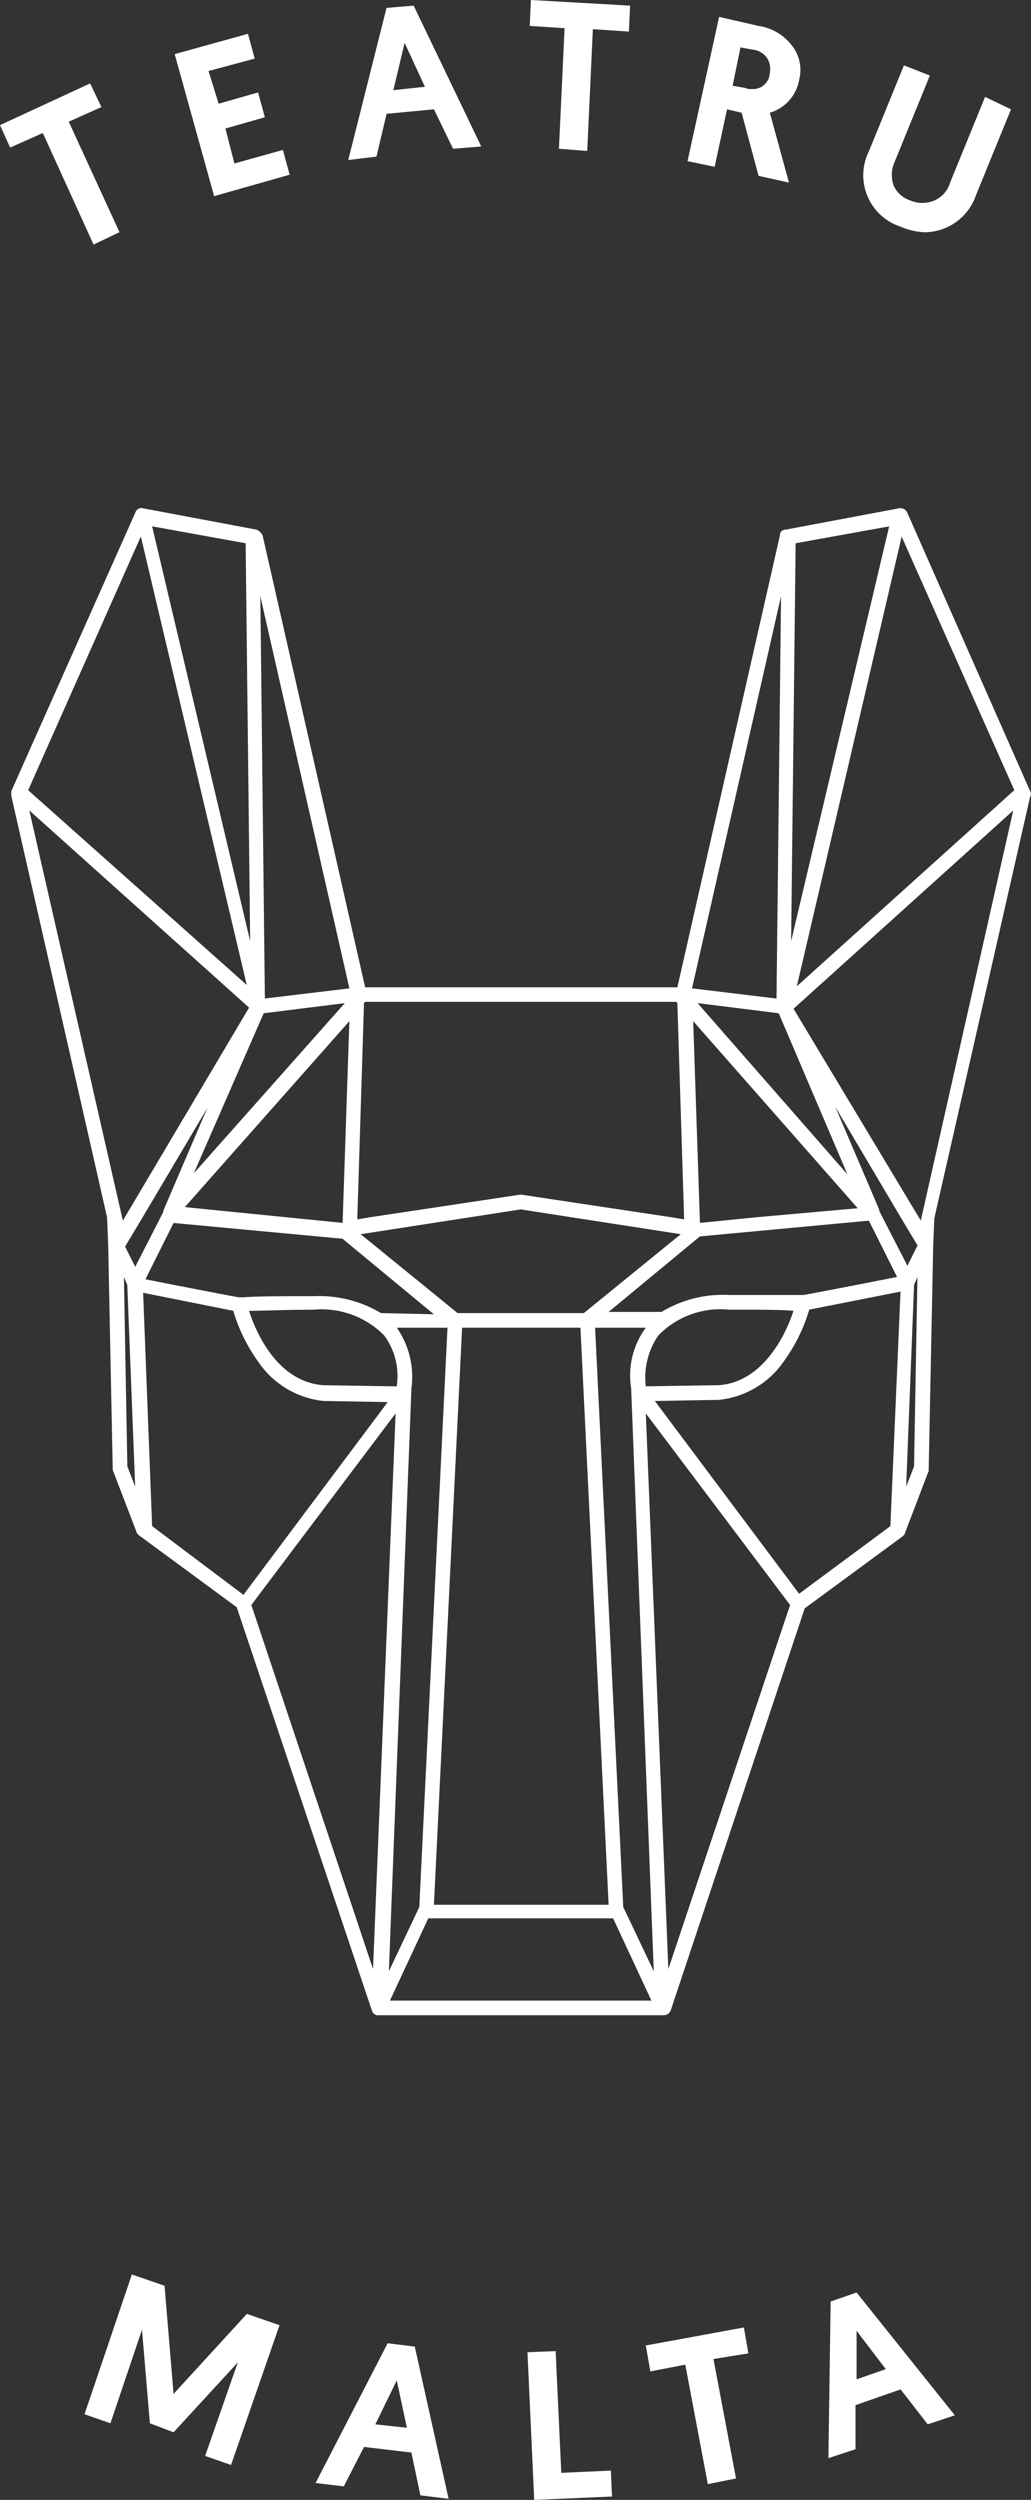 <svg id="Group_1141" data-name="Group 1141" xmlns="http://www.w3.org/2000/svg" viewBox="0 0 49.423 119.836">
  <rect x="0" y="0" width="49.423" height="119.836" fill="#333333" stroke="none"/>
  <defs>
    <style>
      .cls-1 {
        fill: #fff;
      }
    </style>
  </defs>
  <path id="Path_55" data-name="Path 55" class="cls-1" d="M49.842,58.649,43.953,45.3a.362.362,0,0,0-.378-.216l-5.457,1.027a.255.255,0,0,0-.27.27L32.931,68.05H17.965L13.048,46.385a.651.651,0,0,0-.27-.27L7.321,45.088a.307.307,0,0,0-.378.216L1,58.649v.216L5.592,79.072h0l.054,1.3h0l.216,10.7v.108L7,94.146c0,.054.054.108.108.162l4.7,3.458,6.483,19.342a.3.3,0,0,0,.324.216H32.283a.365.365,0,0,0,.324-.216L39.036,97.82l4.7-3.458c.054-.054.108-.108.108-.162l1.135-2.972v-.108l.216-10.7h0l.054-1.3h0l4.592-20.207A.241.241,0,0,0,49.842,58.649ZM38.6,46.763l4.484-.81-4.7,19.883Zm2.485,30.256L33.9,68.807l3.89.486ZM35.416,82.8a5.641,5.641,0,0,0-3.242.81H29.635l4.376-3.62,8.1-.756,1.351,2.7s-3.836.756-4.484.864H35.416Zm3.08.756c-.324,1.027-1.4,3.4-3.566,3.566l-3.512.054a3.551,3.551,0,0,1,.594-2.431,4.141,4.141,0,0,1,3.4-1.243C36.821,83.5,37.848,83.5,38.5,83.557Zm-10.211.81,1.351,27.663H21.261l1.351-27.663Zm-5.889-.7-4.646-3.782,7.672-1.189,7.672,1.189-4.646,3.782Zm-3.674,0a5.761,5.761,0,0,0-3.242-.81c-1.621,0-2.7,0-3.35.054h-.216c-.648-.108-4.484-.864-4.484-.864l1.351-2.7,8.1.756,4.376,3.62Zm.162,1.081a3.278,3.278,0,0,1,.594,2.431l-3.512-.054c-2.215-.162-3.242-2.539-3.566-3.566.648,0,1.675-.054,3.08-.054A4.214,4.214,0,0,1,18.884,84.745ZM9.32,78.586l7.888-8.915-.324,9.671-2.7-.27Zm27.393.486-2.7.27-.324-9.671,7.888,8.969ZM37.9,49.3l-.216,19.288L33.633,68.1Zm-19.991,19.5.054-.054H32.877l.054.054.324,10.374-.648-.108-7.186-1.081-7.186,1.081-.648.108Zm-.7-.7-4.052.486L12.94,49.3ZM13.1,69.293l3.89-.486-7.24,8.158Zm-.864-22.53.216,19.072-4.7-19.883Zm-5.025-.324,5.079,21.5L1.81,58.6ZM1.864,59.568h0L12.4,69.023,6.349,79.234Zm4.7,31.445L6.4,81.936l.162.378.378,9.671Zm.378-9.563-.486-.973.81-1.351L10.4,73.831,8.294,78.748V78.8l-.162.324Zm.81,12.427L7.321,82.692h0l4.322.864a8.071,8.071,0,0,0,1.189,2.431,4.312,4.312,0,0,0,3.134,1.891l3.08.054L12.13,97.172Zm10.59,21.233L12.508,97.658l6.916-9.185ZM20.18,87.339h0v-.054a4.107,4.107,0,0,0-.7-2.918h2.431l-1.351,27.771h0l-1.459,3.08Zm-1.027,29.284,1.837-3.944h8.861l1.837,3.944Zm11.184-4.484h0L28.987,84.367h2.431a3.851,3.851,0,0,0-.7,2.918h0v.054L31.8,115.217Zm2.161,2.972L31.418,88.473l6.916,9.185Zm11.13-32.471-.486,11.238-4.376,3.242L31.85,87.879l3.08-.054a4.312,4.312,0,0,0,3.134-1.891A8.071,8.071,0,0,0,39.252,83.5l4.376-.864Zm-.864-3.566-.162-.324v-.054L40.5,73.777l3.134,5.295.81,1.351-.486.973Zm1.513,11.94-.378.973.378-9.671.162-.378Zm4.755-31.445L44.6,79.234,38.5,69.077l10.536-9.509ZM38.658,68l5.025-21.557,5.4,12.156Z" transform="translate(-0.46 -20.721)"/>
  <g id="Group_61" data-name="Group 61" transform="translate(41.398 3.134)">
    <path id="Path_56" data-name="Path 56" class="cls-1" d="M83.687,7.907l-1.675,4.106A2.626,2.626,0,0,1,79.581,13.8a3.162,3.162,0,0,1-1.189-.27,2.589,2.589,0,0,1-1.513-3.62L78.555,5.8l1.243.486-1.675,4.106a1.531,1.531,0,0,0-.054,1.189,1.331,1.331,0,0,0,.81.7,1.37,1.37,0,0,0,.648.108,1.353,1.353,0,0,0,1.243-.973l1.675-4.106Z" transform="translate(-76.621 -5.8)"/>
  </g>
  <g id="Group_62" data-name="Group 62" transform="translate(32.958 0.81)">
    <path id="Path_57" data-name="Path 57" class="cls-1" d="M66.349,4.526A1.885,1.885,0,0,0,66.025,2.9,2.46,2.46,0,0,0,64.4,1.932L62.513,1.5,61,8.416l1.3.27.594-2.755.7.162.81,3.026,1.459.324-.918-3.35A2,2,0,0,0,66.349,4.526Zm-2.269.432a.685.685,0,0,1-.324-.054L63.161,4.8l.378-1.837.594.108a.943.943,0,0,1,.7.432.979.979,0,0,1,.108.7A.8.8,0,0,1,64.08,4.958Z" transform="translate(-61 -1.5)"/>
  </g>
  <g id="Group_63" data-name="Group 63" transform="translate(25.394)">
    <path id="Path_58" data-name="Path 58" class="cls-1" d="M51.809.27l-.054,1.243L50.026,1.4l-.27,5.835L48.4,7.132l.27-5.781L47,1.243,47.054,0Z" transform="translate(-47)"/>
  </g>
  <g id="Group_64" data-name="Group 64" transform="translate(16.695 0.27)">
    <path id="Path_59" data-name="Path 59" class="cls-1" d="M34.034.5l-1.3.108L30.9,7.9l1.351-.162.486-2.053,2.269-.216.918,1.891,1.351-.108Zm-.973,4.052.54-2.269.973,2.107Z" transform="translate(-30.9 -0.5)"/>
  </g>
  <g id="Group_65" data-name="Group 65" transform="translate(8.374 1.621)">
    <path id="Path_60" data-name="Path 60" class="cls-1" d="M21.011,9.754l-3.62,1.027L15.5,3.973,19.012,3l.324,1.189-2.215.594.486,1.567,1.891-.54L19.822,7l-1.891.54.432,1.675,2.323-.648Z" transform="translate(-15.5 -3)"/>
  </g>
  <g id="Group_66" data-name="Group 66" transform="translate(0 3.998)">
    <path id="Path_61" data-name="Path 61" class="cls-1" d="M5.727,14.532l-1.243.594L2.053,9.777l-1.567.7L0,9.4l4.322-2,.54,1.135-1.567.7Z" transform="translate(0 -7.4)"/>
  </g>
  <g id="Group_67" data-name="Group 67" transform="translate(39.711 109.895)">
    <path id="Path_62" data-name="Path 62" class="cls-1" d="M74.851,203.4l-1.243.432-.108,7.51,1.3-.432V208.8l2.161-.756,1.3,1.675,1.3-.432Zm1.4,3.674-1.4.486v-2.323Z" transform="translate(-73.5 -203.4)"/>
  </g>
  <g id="Group_68" data-name="Group 68" transform="translate(30.959 111.57)">
    <path id="Path_63" data-name="Path 63" class="cls-1" d="M60.542,208.013l1.081,5.727-1.351.27-1.081-5.727-1.675.324-.216-1.243L62,206.5l.216,1.243Z" transform="translate(-57.3 -206.5)"/>
  </g>
  <g id="Group_69" data-name="Group 69" transform="translate(25.285 112.704)">
    <path id="Path_64" data-name="Path 64" class="cls-1" d="M50.852,215.57l-3.728.162-.324-7.078,1.351-.054.27,5.835,2.377-.108Z" transform="translate(-46.8 -208.6)"/>
  </g>
  <g id="Group_70" data-name="Group 70" transform="translate(15.128 112.326)">
    <path id="Path_65" data-name="Path 65" class="cls-1" d="M32.755,208.062l-1.3-.162L28,214.6l1.351.162.973-1.891,2.269.27.432,2.053,1.351.162Zm-1.891,3.728,1.027-2.107.486,2.269Z" transform="translate(-28 -207.9)"/>
  </g>
  <g id="Group_71" data-name="Group 71" transform="translate(4.052 109.03)">
    <path id="Path_66" data-name="Path 66" class="cls-1" d="M16.847,204.231l-2.323,6.7-1.243-.432,1.567-4.484-3.08,3.35-1.135-.432-.378-4.484-1.513,4.484L7.5,208.5l2.269-6.7,1.567.54.432,5.187,3.512-3.836Z" transform="translate(-7.5 -201.8)"/>
  </g>
</svg>
